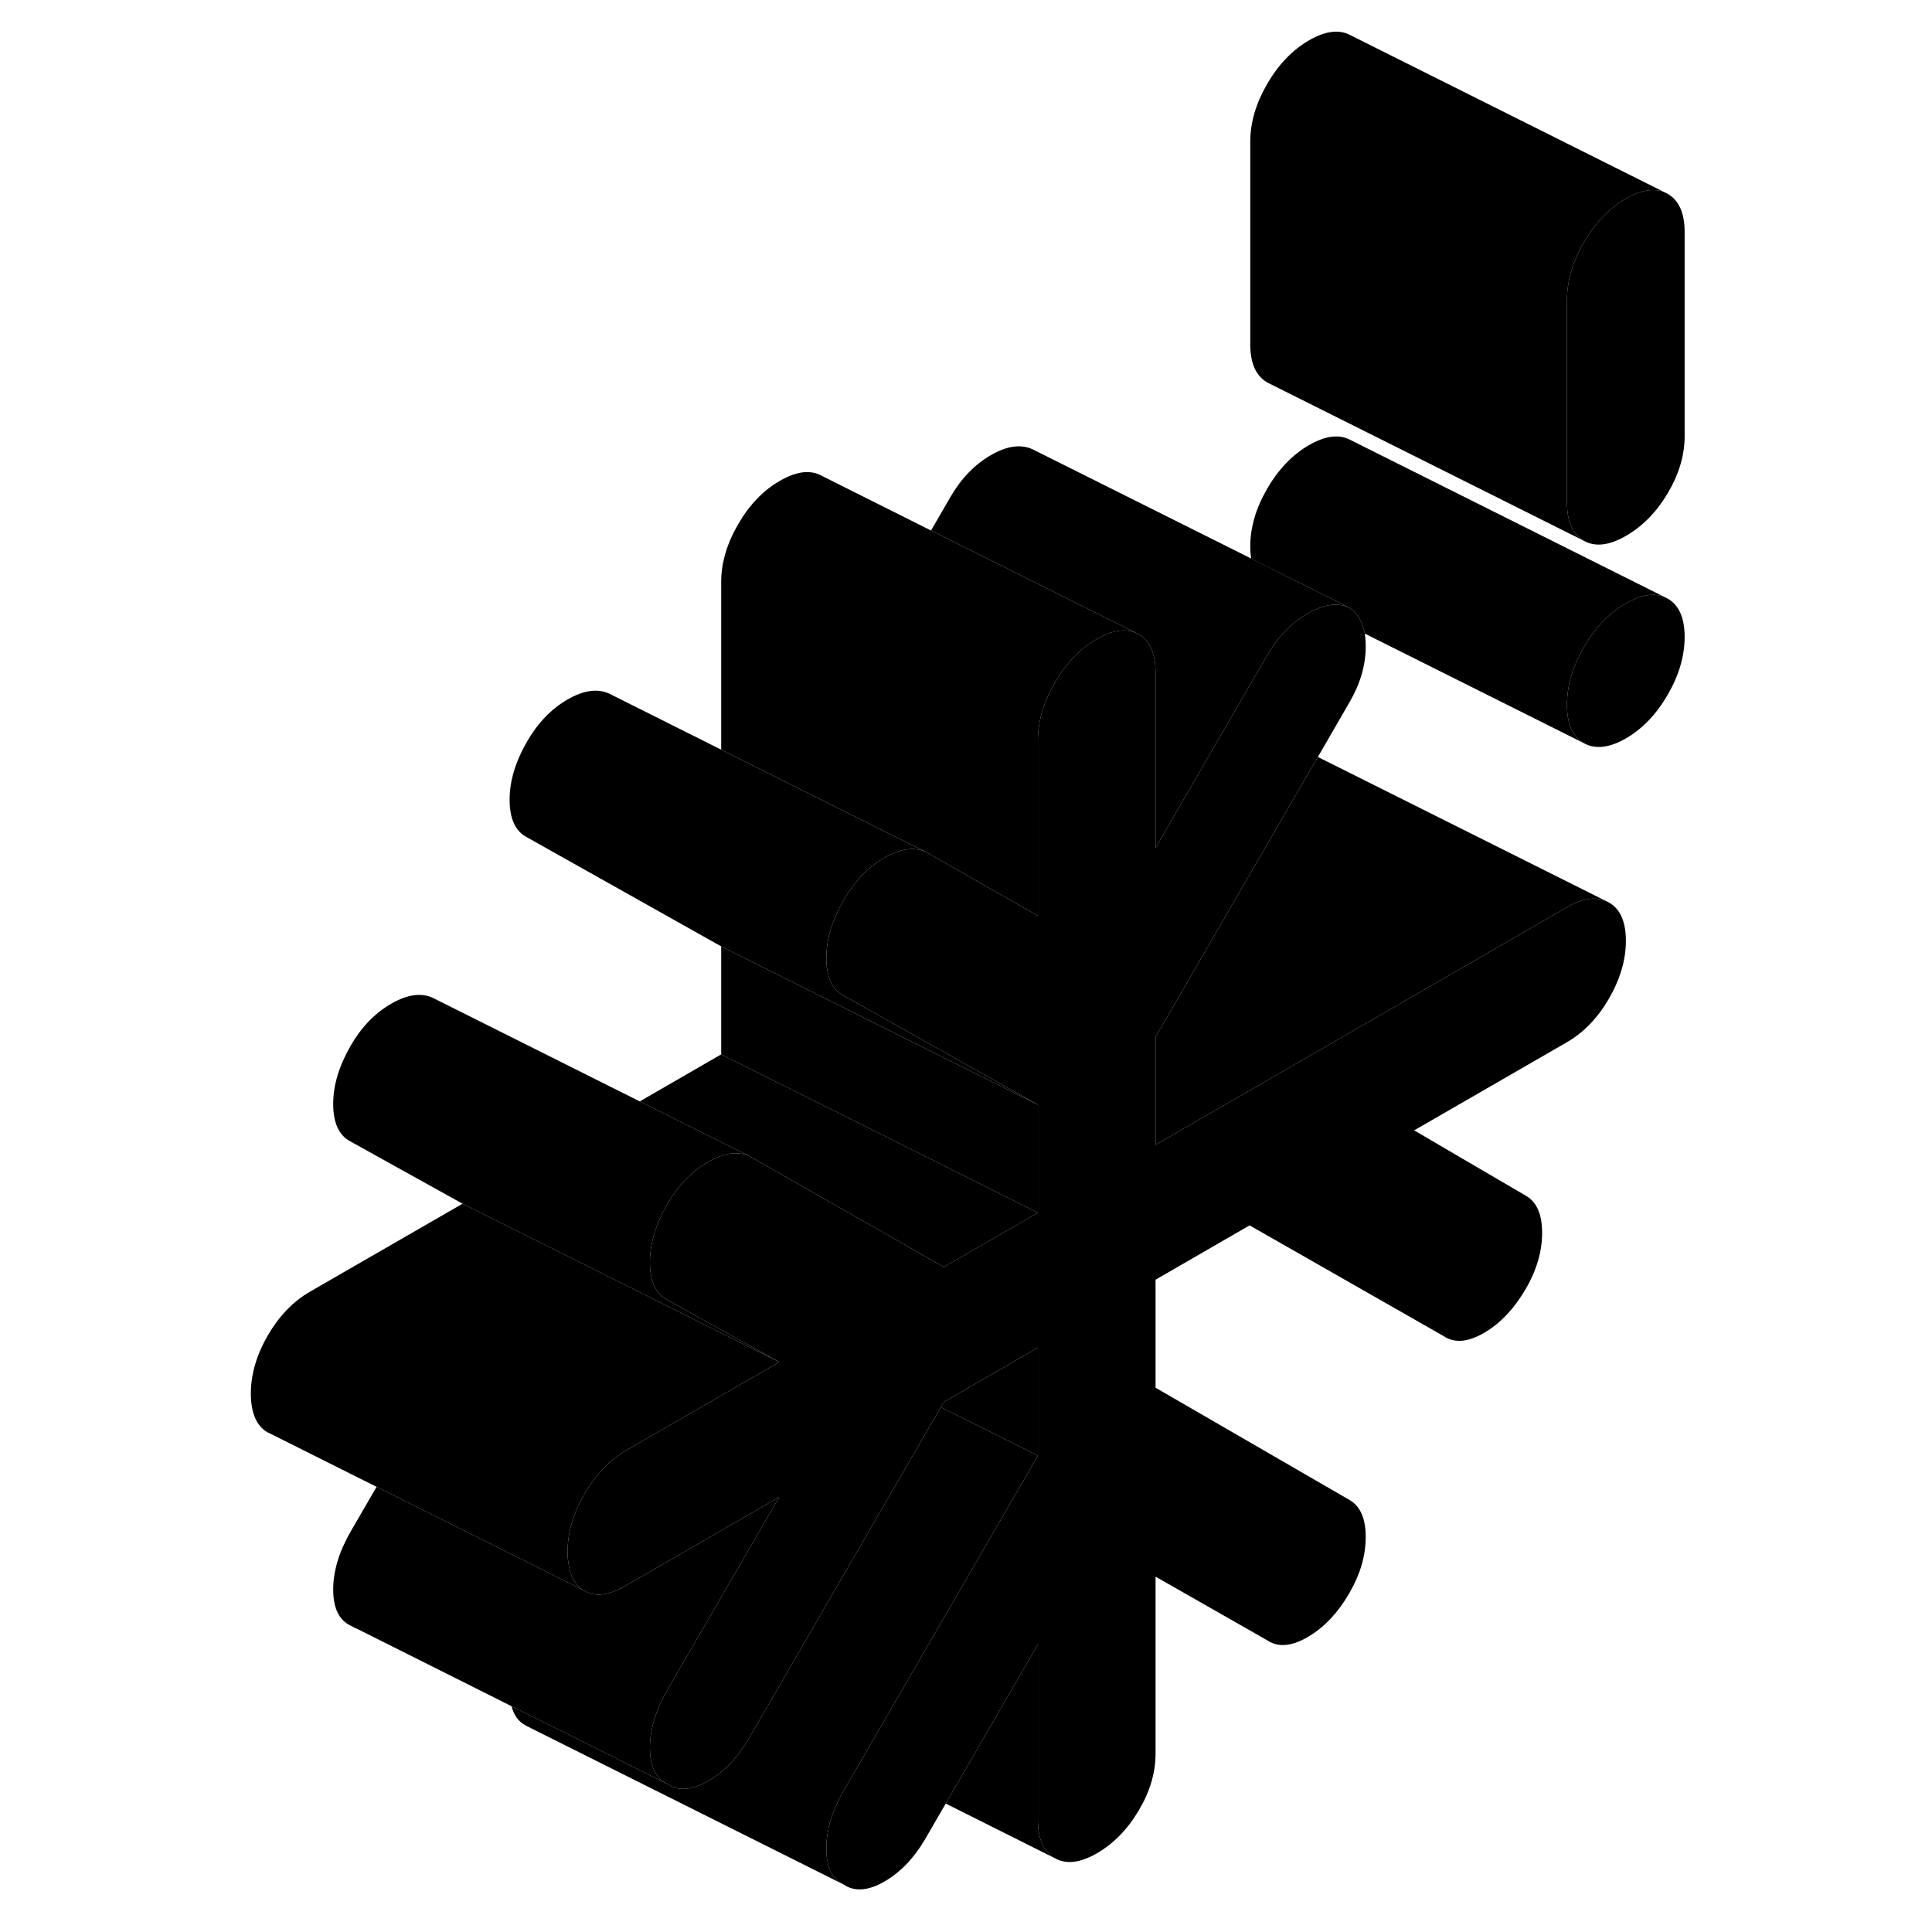 <svg width="24" height="24" viewBox="0 0 96 122" class="pr-icon-iso-duotone-secondary" xmlns="http://www.w3.org/2000/svg" stroke-width="1px" stroke-linecap="round" stroke-linejoin="round">
    <path d="M89.67 59.41C89.67 60.61 89.31 61.83 88.6 63.06C87.89 64.28 87.01 65.2 85.95 65.81L76.3 71.38L83.36 75.51C84.04 75.9 84.38 76.68 84.38 77.85C84.38 79.02 84.04 80.19 83.36 81.37C82.61 82.65 81.73 83.58 80.71 84.17C79.69 84.76 78.84 84.83 78.16 84.37L65.91 77.38L65.11 77.84L59.97 80.81V87.63L72.22 94.72C72.9 95.11 73.24 95.89 73.24 97.06C73.24 98.23 72.9 99.4 72.22 100.58C71.48 101.86 70.59 102.79 69.57 103.38C68.55 103.97 67.7 104.04 67.02 103.58L59.97 99.56V110.74C59.97 111.95 59.61 113.15 58.9 114.34C58.19 115.53 57.31 116.43 56.25 117.04C55.2 117.64 54.32 117.74 53.61 117.34C52.9 116.93 52.54 116.13 52.54 114.92V103.84L46.72 113.89L45.4 116.17C44.71 117.34 43.86 118.23 42.84 118.82C41.82 119.4 40.97 119.47 40.29 119.01L40.03 118.86C39.46 118.46 39.18 117.75 39.18 116.73C39.18 115.55 39.55 114.33 40.29 113.05L41.36 111.21L50.55 95.35L52.54 91.92V85.1L46.6 88.53L46.41 88.86L44.5 92.15L39.97 99.97L35.72 107.31L35.23 108.15L34.26 109.82C33.58 110.99 32.73 111.88 31.71 112.47C30.79 112.99 30.02 113.1 29.38 112.79L29.15 112.66L28.84 112.48C28.31 112.06 28.04 111.37 28.04 110.38C28.04 109.2 28.41 107.98 29.15 106.7L32.54 100.86L36.21 94.53L32.54 96.65L30.1 98.06L26.46 100.16C25.41 100.76 24.54 100.86 23.86 100.43C23.3 100.08 22.97 99.47 22.88 98.59C22.85 98.41 22.84 98.2 22.84 97.99C22.84 96.78 23.2 95.56 23.91 94.33C24.62 93.11 25.5 92.19 26.55 91.58L27.14 91.24L36.21 86.01L31.64 83.47L29.06 82.04C28.38 81.65 28.04 80.87 28.04 79.7C28.04 78.97 28.18 78.22 28.47 77.45C28.64 76.98 28.87 76.51 29.15 76.02C29.83 74.85 30.68 73.97 31.71 73.38C32.73 72.79 33.61 72.67 34.35 73.02L39.97 76.23L46.6 80.01L52.54 76.58V69.76L40.2 62.83C39.52 62.44 39.18 61.66 39.18 60.49C39.18 59.5 39.44 58.47 39.97 57.41C40.07 57.21 40.17 57.01 40.29 56.81C40.97 55.64 41.82 54.76 42.84 54.17C43.86 53.58 44.75 53.46 45.49 53.81L50.1 56.44L52.54 57.83V46.76C52.54 45.55 52.9 44.33 53.61 43.11C54.32 41.88 55.2 40.96 56.25 40.36C57.31 39.75 58.19 39.65 58.9 40.05C59.61 40.46 59.97 41.27 59.97 42.47V53.55L62.41 49.33L67.02 41.38C67.7 40.21 68.55 39.33 69.57 38.74C69.75 38.63 69.93 38.54 70.1 38.47H70.11C70.91 38.12 71.61 38.09 72.22 38.38C72.73 38.72 73.05 39.27 73.18 40.01C73.22 40.26 73.24 40.53 73.24 40.83C73.24 42 72.9 43.17 72.22 44.34L70.22 47.8L69.63 48.81L65.38 56.14L60.82 64.02L59.97 65.48V72.29L64.01 69.96L85.95 57.29C86.9 56.74 87.71 56.61 88.38 56.88L88.6 56.99C89.31 57.39 89.67 58.2 89.67 59.41Z" class="pr-icon-iso-duotone-primary-stroke" stroke-linejoin="round"/>
    <path d="M93.38 40.22C93.38 41.43 93.02 42.65 92.31 43.87C91.6 45.1 90.72 46.02 89.67 46.63C88.62 47.23 87.73 47.33 87.02 46.93C86.31 46.52 85.95 45.72 85.95 44.51C85.95 43.3 86.31 42.08 87.02 40.86C87.73 39.63 88.62 38.71 89.67 38.1C90.62 37.56 91.42 37.43 92.09 37.69L92.31 37.8C93.02 38.21 93.38 39.01 93.38 40.22Z" class="pr-icon-iso-duotone-primary-stroke" stroke-linejoin="round"/>
    <path d="M93.38 14.66V27.55C93.38 28.75 93.02 29.95 92.31 31.15C91.6 32.34 90.72 33.24 89.67 33.84C88.62 34.45 87.73 34.55 87.02 34.15C86.31 33.74 85.95 32.94 85.95 31.73V18.95C85.95 17.74 86.31 16.52 87.02 15.3C87.73 14.07 88.62 13.15 89.67 12.54C90.62 12 91.42 11.87 92.09 12.13L92.31 12.24C93.02 12.65 93.38 13.45 93.38 14.66Z" class="pr-icon-iso-duotone-primary-stroke" stroke-linejoin="round"/>
    <path d="M9.149 102.66L9.379 102.79C9.379 102.79 9.45 102.82 9.489 102.83L9.149 102.66Z" class="pr-icon-iso-duotone-primary-stroke" stroke-linejoin="round"/>
    <path d="M52.54 91.92L50.55 95.35L41.36 111.21L40.29 113.05C39.55 114.33 39.18 115.55 39.18 116.73C39.18 117.75 39.46 118.46 40.03 118.86L40.29 119.01L20.29 109.01L20.03 108.86C19.67 108.61 19.43 108.24 19.3 107.74L22.11 109.14H22.12L29.15 112.66L29.38 112.79C30.02 113.1 30.79 112.99 31.71 112.47C32.73 111.88 33.58 110.99 34.26 109.82L35.23 108.15L35.72 107.31L39.97 99.97L44.5 92.15L46.41 88.86L51.64 91.47L52.54 91.92Z" class="pr-icon-iso-duotone-primary-stroke" stroke-linejoin="round"/>
    <path d="M36.21 86.01L31.53 83.67L25.4 80.6L16.21 76.01L9.06 72.04C8.38 71.65 8.04 70.87 8.04 69.7C8.04 68.53 8.41 67.31 9.15 66.02C9.83 64.85 10.68 63.97 11.71 63.38C12.73 62.79 13.61 62.67 14.35 63.02L27.4 69.55L34.35 73.02C33.61 72.67 32.73 72.79 31.71 73.38C30.68 73.97 29.83 74.85 29.15 76.02C28.87 76.51 28.64 76.98 28.47 77.45C28.18 78.22 28.04 78.97 28.04 79.7C28.04 80.87 28.38 81.65 29.06 82.04L31.64 83.47L36.21 86.01Z" class="pr-icon-iso-duotone-primary-stroke" stroke-linejoin="round"/>
    <path d="M36.21 86.01L27.14 91.24L26.55 91.58C25.5 92.19 24.62 93.11 23.91 94.33C23.2 95.56 22.84 96.78 22.84 97.99C22.84 98.2 22.85 98.41 22.88 98.59C22.97 99.47 23.3 100.08 23.86 100.43L22.27 99.63L16.14 96.57L10.78 93.89L4.21 90.6L3.86 90.43C3.18 90.01 2.84 89.19 2.84 87.99C2.84 86.79 3.2 85.56 3.91 84.33C4.62 83.11 5.5 82.19 6.55 81.58L16.21 76.01L25.4 80.6L31.53 83.67L36.21 86.01Z" class="pr-icon-iso-duotone-primary-stroke" stroke-linejoin="round"/>
    <path d="M52.54 85.1V91.92L51.64 91.47L46.41 88.86L46.6 88.53L52.54 85.1Z" class="pr-icon-iso-duotone-primary-stroke" stroke-linejoin="round"/>
    <path d="M52.54 76.58L46.6 80.01L39.969 76.23L34.35 73.02L27.399 69.55L32.54 66.58L40.45 70.53L52.54 76.58Z" class="pr-icon-iso-duotone-primary-stroke" stroke-linejoin="round"/>
    <path d="M52.54 69.76V76.58L40.45 70.53L32.54 66.58V59.76L52.54 69.76Z" class="pr-icon-iso-duotone-primary-stroke" stroke-linejoin="round"/>
    <path d="M58.9 40.05C58.19 39.65 57.31 39.75 56.25 40.36C55.2 40.96 54.32 41.88 53.61 43.11C52.9 44.33 52.54 45.55 52.54 46.76V57.83L50.1 56.44L45.49 53.81L41.96 52.05L32.54 47.34V36.76C32.54 35.55 32.9 34.33 33.61 33.11C34.32 31.88 35.2 30.96 36.25 30.36C37.31 29.75 38.19 29.65 38.9 30.05L45.79 33.5L51.16 36.18L58.9 40.05Z" class="pr-icon-iso-duotone-primary-stroke" stroke-linejoin="round"/>
    <path d="M92.09 37.69C91.42 37.43 90.62 37.56 89.67 38.1C88.62 38.71 87.73 39.63 87.02 40.86C86.31 42.08 85.95 43.3 85.95 44.51C85.95 45.72 86.31 46.52 87.02 46.93L73.18 40.01C73.05 39.27 72.73 38.72 72.22 38.38L69.21 36.87H69.2L66.01 35.28C65.97 35.04 65.95 34.79 65.95 34.51C65.95 33.3 66.31 32.08 67.02 30.86C67.73 29.63 68.62 28.71 69.67 28.1C70.72 27.5 71.6 27.4 72.31 27.8L92.09 37.69Z" class="pr-icon-iso-duotone-primary-stroke" stroke-linejoin="round"/>
    <path d="M53.61 117.34L46.72 113.89L52.54 103.84V114.92C52.54 116.13 52.9 116.93 53.61 117.34Z" class="pr-icon-iso-duotone-primary-stroke" stroke-linejoin="round"/>
    <path d="M67.02 103.58L59.97 100.06" class="pr-icon-iso-duotone-primary-stroke" stroke-linejoin="round"/>
    <path d="M78.159 84.37L65.109 77.84" class="pr-icon-iso-duotone-primary-stroke" stroke-linejoin="round"/>
    <path d="M88.38 56.88C87.71 56.61 86.9 56.74 85.95 57.29L64.01 69.96L59.97 72.29V65.48L60.82 64.02L65.38 56.14L69.63 48.81L70.22 47.8L88.38 56.88Z" class="pr-icon-iso-duotone-primary-stroke" stroke-linejoin="round"/>
    <path d="M92.09 12.13C91.42 11.87 90.62 12 89.67 12.54C88.62 13.15 87.73 14.07 87.02 15.3C86.31 16.52 85.95 17.74 85.95 18.95V31.73C85.95 32.94 86.31 33.74 87.02 34.15L67.02 24.15C66.31 23.74 65.95 22.94 65.95 21.73V8.95C65.95 7.74 66.31 6.52 67.02 5.3C67.73 4.07 68.62 3.15 69.67 2.54C70.72 1.94 71.6 1.84 72.31 2.24L92.09 12.13Z" class="pr-icon-iso-duotone-primary-stroke" stroke-linejoin="round"/>
    <path d="M72.22 38.38C71.61 38.09 70.91 38.12 70.11 38.47H70.1C69.93 38.54 69.75 38.63 69.57 38.74C68.55 39.33 67.7 40.21 67.02 41.38L62.41 49.33L59.97 53.55V42.47C59.97 41.27 59.61 40.46 58.9 40.05L51.16 36.18L45.79 33.5L47.02 31.38C47.7 30.21 48.55 29.33 49.57 28.74C50.59 28.15 51.48 28.03 52.22 28.38L66.01 35.27L69.2 36.87H69.21L72.22 38.38Z" class="pr-icon-iso-duotone-primary-stroke" stroke-linejoin="round"/>
    <path d="M52.54 69.76L32.54 59.76L20.2 52.83C19.52 52.44 19.18 51.66 19.18 50.49C19.18 49.32 19.55 48.09 20.29 46.81C20.97 45.64 21.82 44.76 22.84 44.17C23.86 43.58 24.75 43.46 25.49 43.81L32.54 47.34L41.96 52.05L45.49 53.81C44.75 53.46 43.86 53.58 42.84 54.17C41.82 54.76 40.97 55.64 40.29 56.81C40.17 57.01 40.07 57.21 39.97 57.41C39.44 58.47 39.18 59.5 39.18 60.49C39.18 61.66 39.52 62.44 40.2 62.83L52.54 69.76Z" class="pr-icon-iso-duotone-primary-stroke" stroke-linejoin="round"/>
    <path d="M36.21 94.53L32.54 100.86L29.15 106.7C28.41 107.98 28.04 109.2 28.04 110.38C28.04 111.37 28.31 112.06 28.84 112.48L29.15 112.66L22.12 109.14H22.11L19.3 107.74L9.56 102.86L9.49 102.83L9.15 102.66C8.41 102.31 8.04 101.55 8.04 100.38C8.04 99.21 8.41 97.98 9.15 96.7L10.78 93.89L16.14 96.57L22.27 99.63L23.86 100.43C24.54 100.86 25.41 100.76 26.46 100.16L30.1 98.06L32.54 96.65L36.21 94.53Z" class="pr-icon-iso-duotone-primary-stroke" stroke-linejoin="round"/>
    <path d="M9.379 102.79L9.149 102.66" class="pr-icon-iso-duotone-primary-stroke" stroke-linejoin="round"/>
</svg>